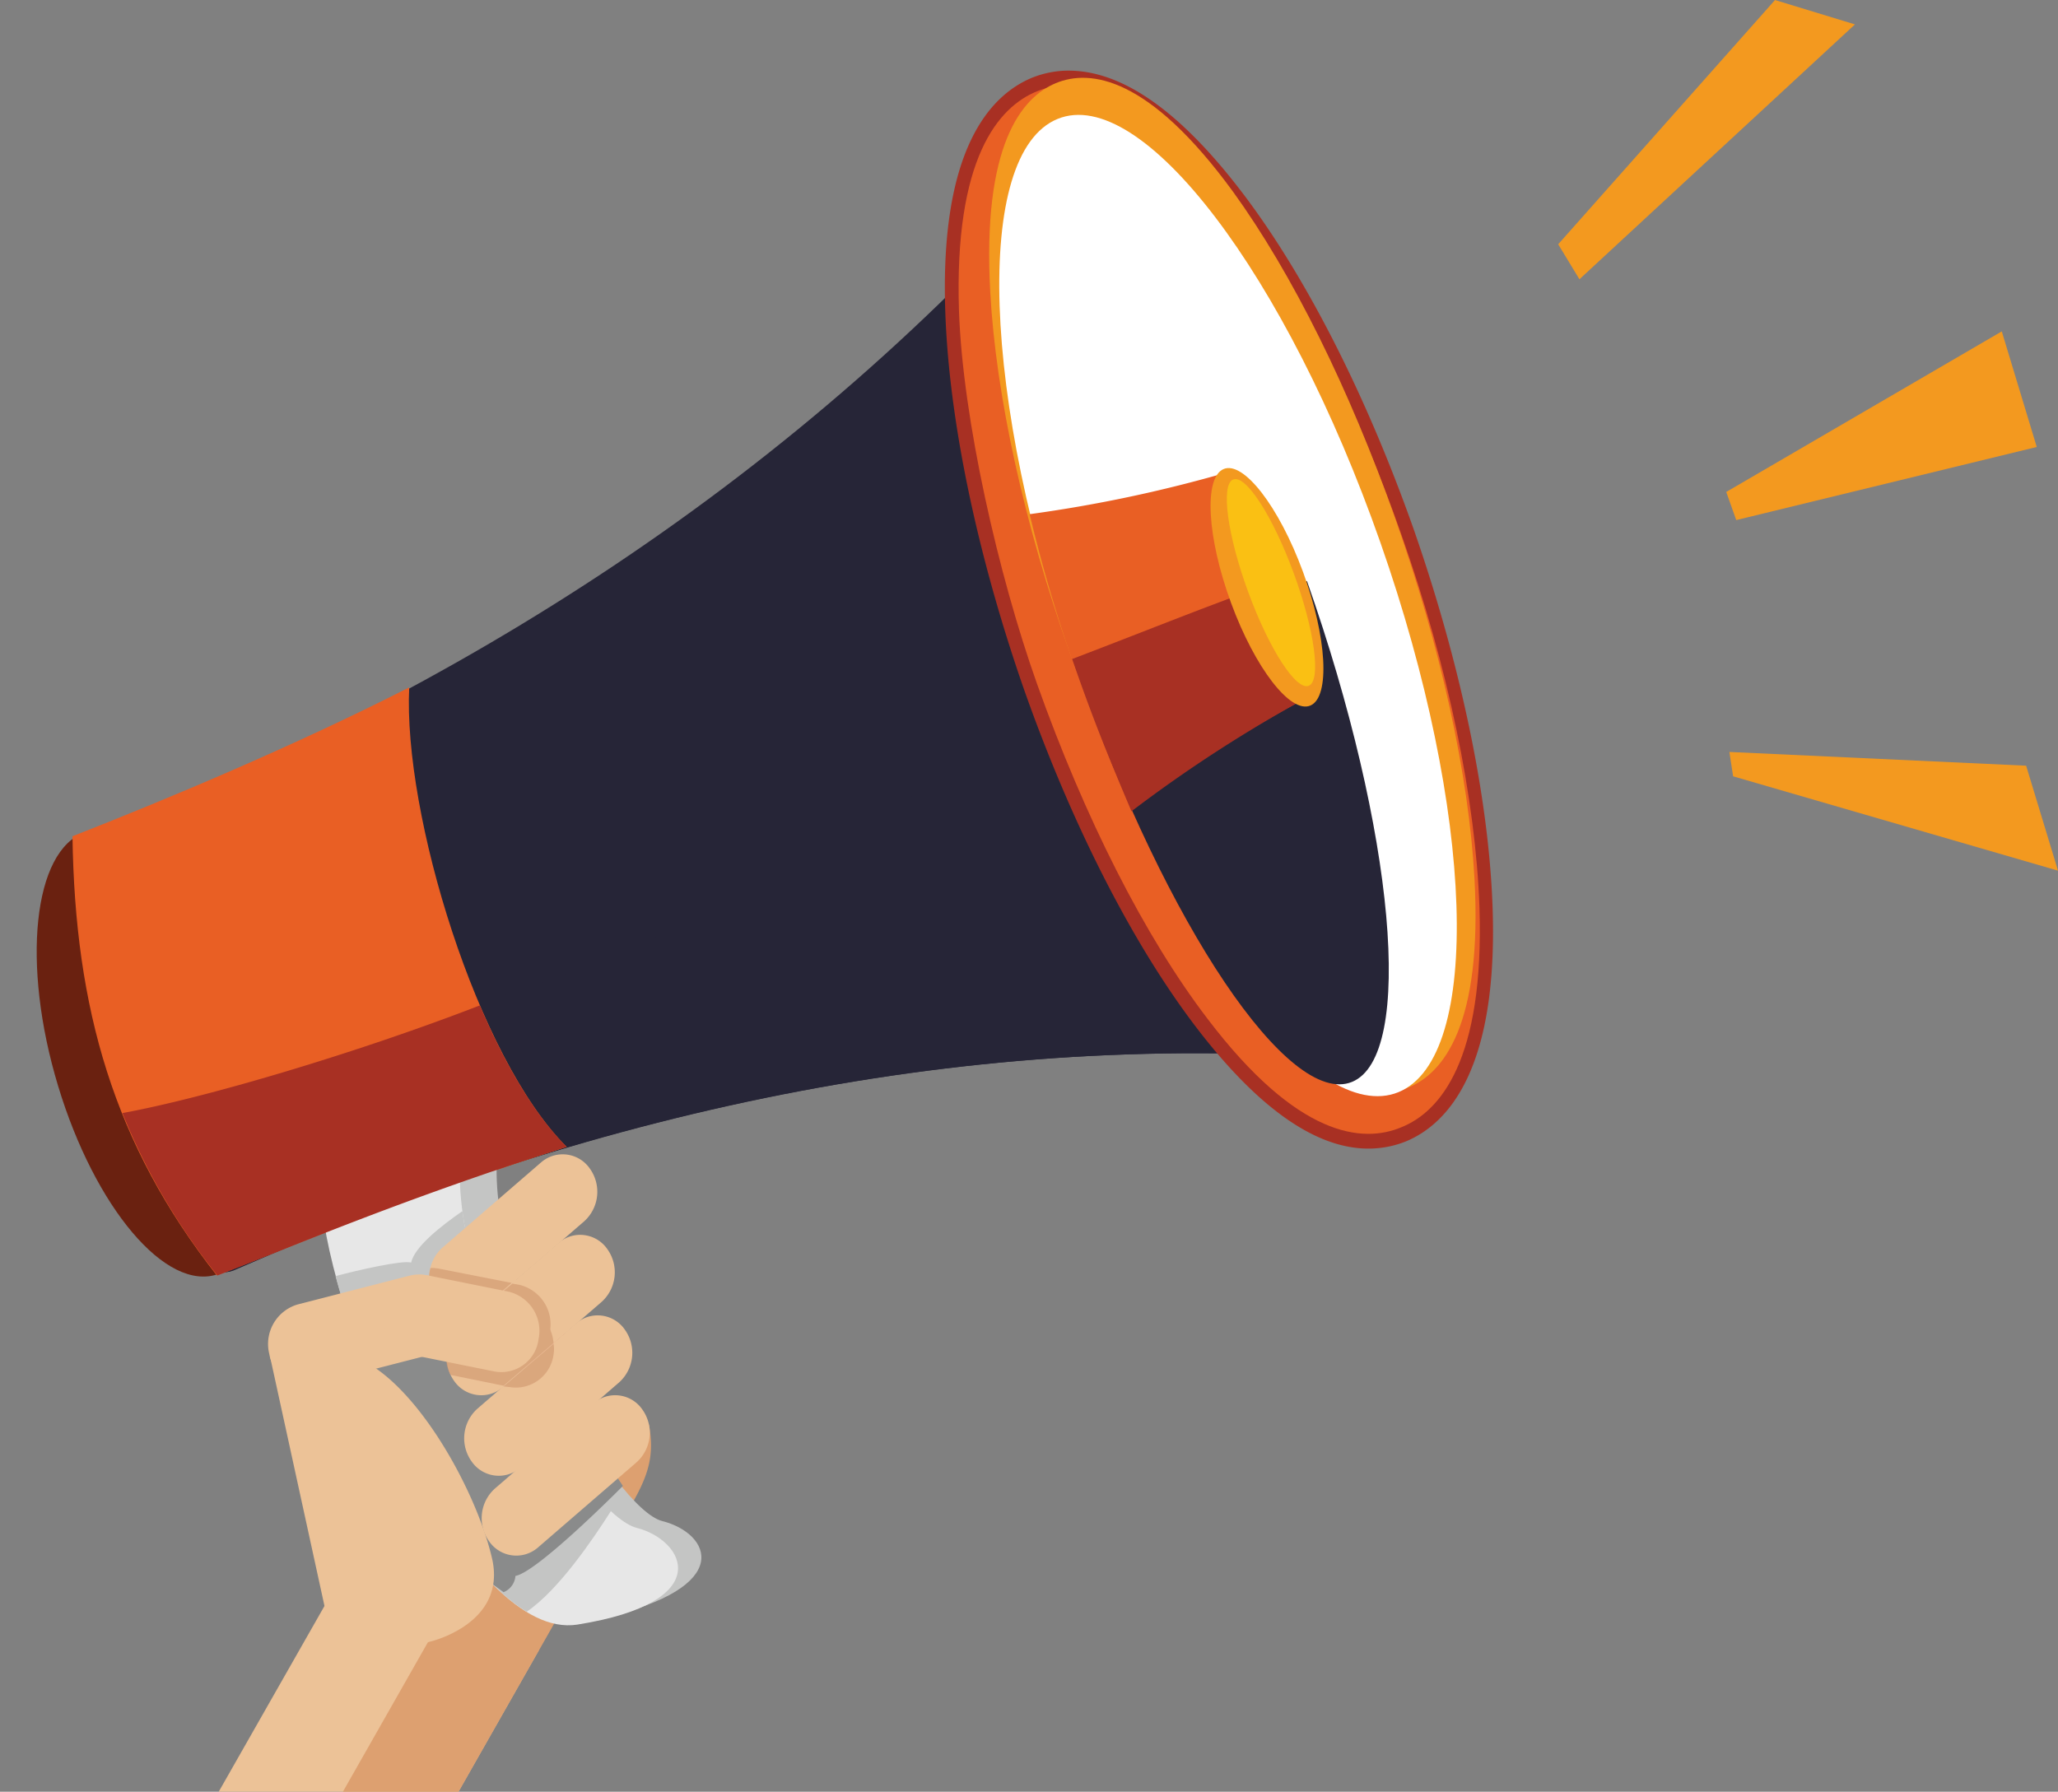 <svg id="announcement" xmlns="http://www.w3.org/2000/svg" xmlns:xlink="http://www.w3.org/1999/xlink" width="202.671" height="176.461" viewBox="0 0 202.671 176.461">
  <rect x="0" y="0" width="202.671" height="176.461" fill="#808080" stroke="none"/>
  <defs>
    <clipPath id="clip-path">
      <rect id="Rectangle_181" data-name="Rectangle 181" width="152.526" height="172.338"/>
    </clipPath>
  </defs>
  <g id="Group_225" data-name="Group 225" transform="translate(0 4.122)">
    <g id="Group_224" data-name="Group 224" clip-path="url(#clip-path)">
      <g id="Group_208" data-name="Group 208" transform="translate(20.058 134.913)">
        <path id="XMLID_41_" d="M270.963,235.013a5.227,5.227,0,0,0,1.477,6.864l15.259,10.2a4.488,4.488,0,0,0,6.337-1.6c4.8-8.464,7.383-10.53,6.46-15.661C299.881,231.615,270.963,235.013,270.963,235.013Z" transform="translate(-256.627 -233.442)" fill="#dda070"/>
        <path id="XMLID_40_" d="M265.2,290.953,248.1,279.49l15.936-27.99,17.1,11.4Z" transform="translate(-248.1 -239.465)" fill="#ecc297"/>
        <path id="XMLID_39_" d="M270.745,291.52l-8.245-5.531L281.143,253.2l8.245,5.531Z" transform="translate(-253.64 -240.033)" fill="#dda070"/>
        <g id="Group_207" data-name="Group 207" transform="translate(15.013 43.69)">
          <ellipse id="XMLID_38_" cx="1.784" cy="1.933" rx="1.784" ry="1.933" transform="translate(8.368)" fill="#65afaa"/>
          <ellipse id="XMLID_37_" cx="1.784" cy="1.933" rx="1.784" ry="1.933" transform="translate(4.122 7.464)" fill="#65afaa"/>
          <ellipse id="XMLID_36_" cx="1.784" cy="1.933" rx="1.784" ry="1.933" transform="translate(0 14.728)" fill="#65afaa"/>
        </g>
      </g>
      <path id="XMLID_35_" d="M223.482,172.669c3.63,12,10.644,20.326,15.751,18.527,5.045-1.8,6.276-13,2.646-24.991s-10.644-20.326-15.751-18.527S219.851,160.673,223.482,172.669Z" transform="translate(-217.76 -69.839)" fill="#6a2110"/>
      <g id="Group_209" data-name="Group 209" transform="translate(7.497 11.428)">
        <path id="XMLID_34_" d="M358.194,134.418c.615,1.733,0,2.932-1.354,2.8-39.193-3.732-77.094,4.465-113.395,20.393-1.108.533-2.277.267-2.523-.533-4.676-13.262-8.368-26.257-12.982-39.586-.308-.8-.554-2.066.615-2.466,36.855-14.195,70.264-35.387,97.213-66.31.923-1.066,2.153-.6,2.769,1.133Q343.3,92.133,358.194,134.418Z" transform="translate(-227.685 -48.148)" fill="#262537"/>
      </g>
      <path id="XMLID_33_" d="M362.508,151.715c-6.03-17.261-12.121-34.454-18.151-51.715-26.211,36.454-78.324,54.047-105.458,55.314,2.03,6.331,4.061,12.662,6.276,19.06.308.8,1.415,1.066,2.523.533,36.24-15.928,74.2-24.125,113.395-20.393C362.447,154.647,363.062,153.448,362.508,151.715Z" transform="translate(-224.503 -54.016)" fill="#262537"/>
      <g id="Group_210" data-name="Group 210" transform="translate(7.137 63.577)">
        <path id="XMLID_32_" d="M275.768,171.65c-16.489,5.265-27.01,9.8-34.455,12.662-10.152-12.929-13.967-26.257-14.213-43.251,9.352-3.665,21.9-8.93,33.163-14.661C259.648,138.862,266.97,162.92,275.768,171.65Z" transform="translate(-227.1 -126.4)" fill="#e95f24"/>
      </g>
      <path id="XMLID_31_" d="M409.289,141.382a9.849,9.849,0,0,0,2.83-.666c4.184-1.733,9.106-7.131,8.552-23.058-.369-10.729-3.138-23.925-7.752-37.187-4.676-13.262-10.706-25.124-17.043-33.388s-12.244-12.2-17.72-11.8a9.848,9.848,0,0,0-2.83.666c-4.184,1.733-9.106,7.131-8.552,23.058.369,10.729,3.138,23.925,7.752,37.187,4.676,13.262,10.706,25.124,17.043,33.388S403.874,141.848,409.289,141.382Z" transform="translate(-273.682 -32.42)" fill="#a83023"/>
      <path id="XMLID_30_" d="M412.537,140.024c3.815-1.533,8.183-6.6,7.691-21.659-.369-10.6-3.076-23.658-7.691-36.72-4.615-13.129-10.583-24.858-16.8-32.988-8.86-11.6-15.259-12.2-19.073-10.663s-8.183,6.6-7.691,21.659c.369,10.6,3.876,25.991,7.691,36.72,4.676,13.129,10.583,24.858,16.8,32.988C402.324,141.023,408.723,141.623,412.537,140.024Z" transform="translate(-274.532 -33.128)" fill="#e95f24"/>
      <path id="XMLID_29_" d="M415.157,135.736c3.384-1.4,7.26-6.131,6.46-20.593-.554-10.13-3.322-22.792-7.814-35.454-4.491-12.729-10.152-24.125-15.936-32.122-8.306-11.4-14.09-12.129-17.474-10.729s-7.26,6.131-6.46,20.593c.554,10.13,3.323,22.792,7.814,35.454,4.491,12.729,10.152,24.125,15.936,32.122C405.989,136.4,411.773,137.135,415.157,135.736Z" transform="translate(-276.413 -32.773)" fill="#f3991f"/>
      <path id="XMLID_28_" d="M17.588,0C26.55-.243,33.23,22.281,32.508,50.31s-8.572,50.95-17.534,51.2S-.668,79.226.053,51.2,8.625.247,17.588,0Z" transform="matrix(-0.935, 0.355, -0.355, -0.935, 154.176, 97.191)" fill="#fff"/>
      <path id="XMLID_27_" d="M410.619,110.7c8.675,24.658,10.644,46.783,4.43,49.316s-18.274-15.395-26.949-40.052Z" transform="translate(-281.904 -57.586)" fill="#262537"/>
      <g id="Group_213" data-name="Group 213" transform="translate(101.397 40.764)">
        <g id="Group_211" data-name="Group 211" transform="translate(0 1.58)">
          <path id="XMLID_26_" d="M380.3,98.711a136.326,136.326,0,0,0,19.5-4.132.949.949,0,0,1,1.169.466c2.523,6.931,4.984,13.728,7.445,20.459a1.014,1.014,0,0,1-.554,1.133A135.384,135.384,0,0,0,390.391,127.7c-1.723-3.732-3.384-7.731-4.922-11.862A150.476,150.476,0,0,1,380.3,98.711Z" transform="translate(-380.3 -94.538)" fill="#e95f24"/>
        </g>
        <g id="Group_212" data-name="Group 212" transform="translate(4.184 12.351)">
          <path id="XMLID_25_" d="M407.343,110.7l3.692,10.2a1.014,1.014,0,0,1-.554,1.133,137.161,137.161,0,0,0-17.535,11.329c-2.769-6.531-4.061-9.863-5.845-14.995C394.975,115.365,401.313,112.766,407.343,110.7Z" transform="translate(-387.1 -110.7)" fill="#a83023"/>
        </g>
        <path id="XMLID_24_" d="M4.2,0c2.131-.06,3.71,5.441,3.528,12.288S5.673,24.735,3.542,24.8-.168,19.354.014,12.507,2.072.061,4.2,0Z" transform="translate(15.193 2.865) rotate(-21.709)" fill="#f3991f"/>
        <path id="XMLID_23_" d="M2.732,0c1.34-.038,2.3,4.773,2.139,10.746S3.5,21.592,2.156,21.63-.142,16.856.017,10.883,1.392.038,2.732,0Z" transform="translate(17.497 3.349) rotate(-21.709)" fill="#fac013"/>
      </g>
      <g id="Group_215" data-name="Group 215" transform="translate(31.748 109.368)">
        <path id="XMLID_22_" d="M273,200.768c1.477,13.062,13.474,42.585,24,40.186,13.167-3,10.583-8.33,5.845-9.53s-16.858-22.325-16.3-35.387C282.906,192.371,273,200.768,273,200.768Z" transform="translate(-269.37 -195.11)" fill="#c4c5c4"/>
        <path id="XMLID_21_" d="M267.1,201.222c1.477,13.062,14.459,42.518,25.1,40.852,13.844-2.2,10.583-8.33,5.845-9.53s-17.535-20.859-17.412-35.054C277.006,193.824,267.1,201.222,267.1,201.222Z" transform="translate(-267.1 -195.564)" fill="#e7e7e7"/>
        <path id="XMLID_20_" d="M296.333,233.323c-5.107-4.665-13.044-18.06-14.643-29.523-2.092,1.466-4.676,3.465-5.045,5.065-.861-.267-5.476.8-7.445,1.333,3.2,11.862,11.075,28.39,18.827,33.055C291.165,241.12,294.549,236.122,296.333,233.323Z" transform="translate(-267.908 -198.009)" fill="#c4c5c4"/>
        <path id="XMLID_19_" d="M274.4,224.133l7.445-1.733,5.476,2.466,2.215,5.2,1.169,8.4,8-2.6.8,1.2s-8.368,8.464-10.583,8.863a1.879,1.879,0,0,1-1.169,1.6s-2.769-2-4.122-3.066C282.214,243.459,274.4,224.133,274.4,224.133Z" transform="translate(-269.909 -204.213)" fill="#8a8b8b"/>
        <g id="Group_214" data-name="Group 214" transform="translate(17.351 13.122)">
          <path id="XMLID_18_" d="M296.592,214.8c-.185.067-1.292.4-1.292.4s2.276,7.464,3.692,8.93C304.283,222.664,305.514,222.264,296.592,214.8Z" transform="translate(-295.3 -214.8)" fill="#971a38"/>
          <path id="XMLID_17_" d="M295.3,215.4c.369,2.4,2.092,7.331,3.692,8.93C302.806,223,304.221,222.864,295.3,215.4Z" transform="translate(-295.3 -215)" fill="#e41955"/>
        </g>
      </g>
      <path id="XMLID_16_" d="M278.846,187.328c-3.138-3.132-6.091-8.13-8.552-13.928-12.244,4.732-27.134,9.13-35.194,10.6a63.349,63.349,0,0,0,9.352,15.994C251.9,197.125,262.357,192.593,278.846,187.328Z" transform="translate(-223.041 -78.501)" fill="#a83023"/>
      <g id="Group_216" data-name="Group 216" transform="translate(42.27 109.561)">
        <path id="XMLID_15_" d="M295.214,196.2a3.246,3.246,0,0,1,4.8.6h0a3.916,3.916,0,0,1-.554,5.2l-9.721,8.4a3.246,3.246,0,0,1-4.8-.6h0a3.916,3.916,0,0,1,.554-5.2Z" transform="translate(-284.201 -195.401)" fill="#ecc297"/>
      </g>
      <g id="Group_217" data-name="Group 217" transform="translate(43.992 117.492)">
        <path id="XMLID_14_" d="M298.014,208.1a3.246,3.246,0,0,1,4.8.6h0a3.916,3.916,0,0,1-.554,5.2l-9.721,8.4a3.246,3.246,0,0,1-4.8-.6h0a3.916,3.916,0,0,1,.554-5.2Z" transform="translate(-287.001 -207.301)" fill="#ecc297"/>
      </g>
      <g id="Group_218" data-name="Group 218" transform="translate(45.715 125.422)">
        <path id="XMLID_13_" d="M300.814,220a3.246,3.246,0,0,1,4.8.6h0a3.916,3.916,0,0,1-.554,5.2l-9.721,8.4a3.246,3.246,0,0,1-4.8-.6h0a3.916,3.916,0,0,1,.554-5.2Z" transform="translate(-289.801 -219.201)" fill="#ecc297"/>
      </g>
      <g id="Group_219" data-name="Group 219" transform="translate(47.438 133.286)">
        <path id="XMLID_12_" d="M303.614,231.8a3.246,3.246,0,0,1,4.8.6h0a3.916,3.916,0,0,1-.554,5.2l-9.721,8.4a3.246,3.246,0,0,1-4.8-.6h0a3.916,3.916,0,0,1,.554-5.2Z" transform="translate(-292.601 -231.001)" fill="#ecc297"/>
      </g>
      <path id="XMLID_11_" d="M266.268,225l-7.568.133,5.353,24.525a5.722,5.722,0,0,0,6.768,4.6l3.692-1s7.445-1.733,6.091-8.064C279,238.062,272.421,226.466,266.268,225Z" transform="translate(-232.12 -95.713)" fill="#ecc297"/>
      <g id="Group_223" data-name="Group 223" transform="translate(26.41 120.757)">
        <path id="XMLID_10_" d="M263.024,223.971a3.72,3.72,0,0,1-4.492-3h0a4.059,4.059,0,0,1,2.769-4.865l11.136-2.866a3.72,3.72,0,0,1,4.491,3h0a4.059,4.059,0,0,1-2.769,4.865Z" transform="translate(-258.424 -212.508)" fill="#ecc297"/>
        <g id="Group_222" data-name="Group 222" transform="translate(15.838)" opacity="0.6">
          <g id="Group_220" data-name="Group 220" transform="translate(1.677 3.199)">
            <path id="XMLID_9_" d="M297.479,221.2a4,4,0,0,0-3.015-3.6l-3.138-.6-3.138,2.666a3.836,3.836,0,0,0-.861,4.665l5.23,1.066Z" transform="translate(-286.891 -217)" fill="#cf946d"/>
            <path id="XMLID_8_" d="M296.715,227.665a3.739,3.739,0,0,0,4.307-3.2,3.1,3.1,0,0,0,0-1.066l-4.922,4.2Z" transform="translate(-290.434 -219.135)" fill="#cf946d"/>
          </g>
          <g id="Group_221" data-name="Group 221">
            <path id="XMLID_7_" d="M284.864,215.4a3.25,3.25,0,0,0,4.368.933l3.076-2.666-7.137-1.4a4.03,4.03,0,0,0-.861-.067A3.725,3.725,0,0,0,284.864,215.4Z" transform="translate(-284.166 -212.2)" fill="#cf946d"/>
            <path id="XMLID_6_" d="M297.114,219.3a4.006,4.006,0,0,0-2.953-4.665l-.738-.133-2.707,2.333a3.411,3.411,0,0,1-.492.333l-2.03,1.666A3.988,3.988,0,0,0,286.9,221.3l5.845,1.2A3.72,3.72,0,0,0,297.114,219.3Z" transform="translate(-285.218 -212.967)" fill="#cf946d"/>
          </g>
        </g>
        <path id="XMLID_5_" d="M279.914,221.13a3.957,3.957,0,0,1-2.953-4.665h0a3.693,3.693,0,0,1,4.307-3.2l7.937,1.6a3.957,3.957,0,0,1,2.953,4.665h0a3.693,3.693,0,0,1-4.307,3.2Z" transform="translate(-265.531 -212.533)" fill="#ecc297"/>
      </g>
    </g>
  </g>
  <path id="XMLID_3_" d="M438.5,48.357l2.092,3.446,27.134-25.1-7.875-2.4Z" transform="translate(-285.05 -24.3)" fill="#f3991f"/>
  <path id="XMLID_2_" d="M465.4,88.713,492.534,72.9l3.445,11.383-29.595,7.2Z" transform="translate(-295.4 -40.263)" fill="#f3991f"/>
  <path id="XMLID_1_" d="M465.9,135l.369,2.4,31.994,9.291-3.138-10.337Z" transform="translate(-295.592 -60.944)" fill="#f3991f"/>
</svg>
